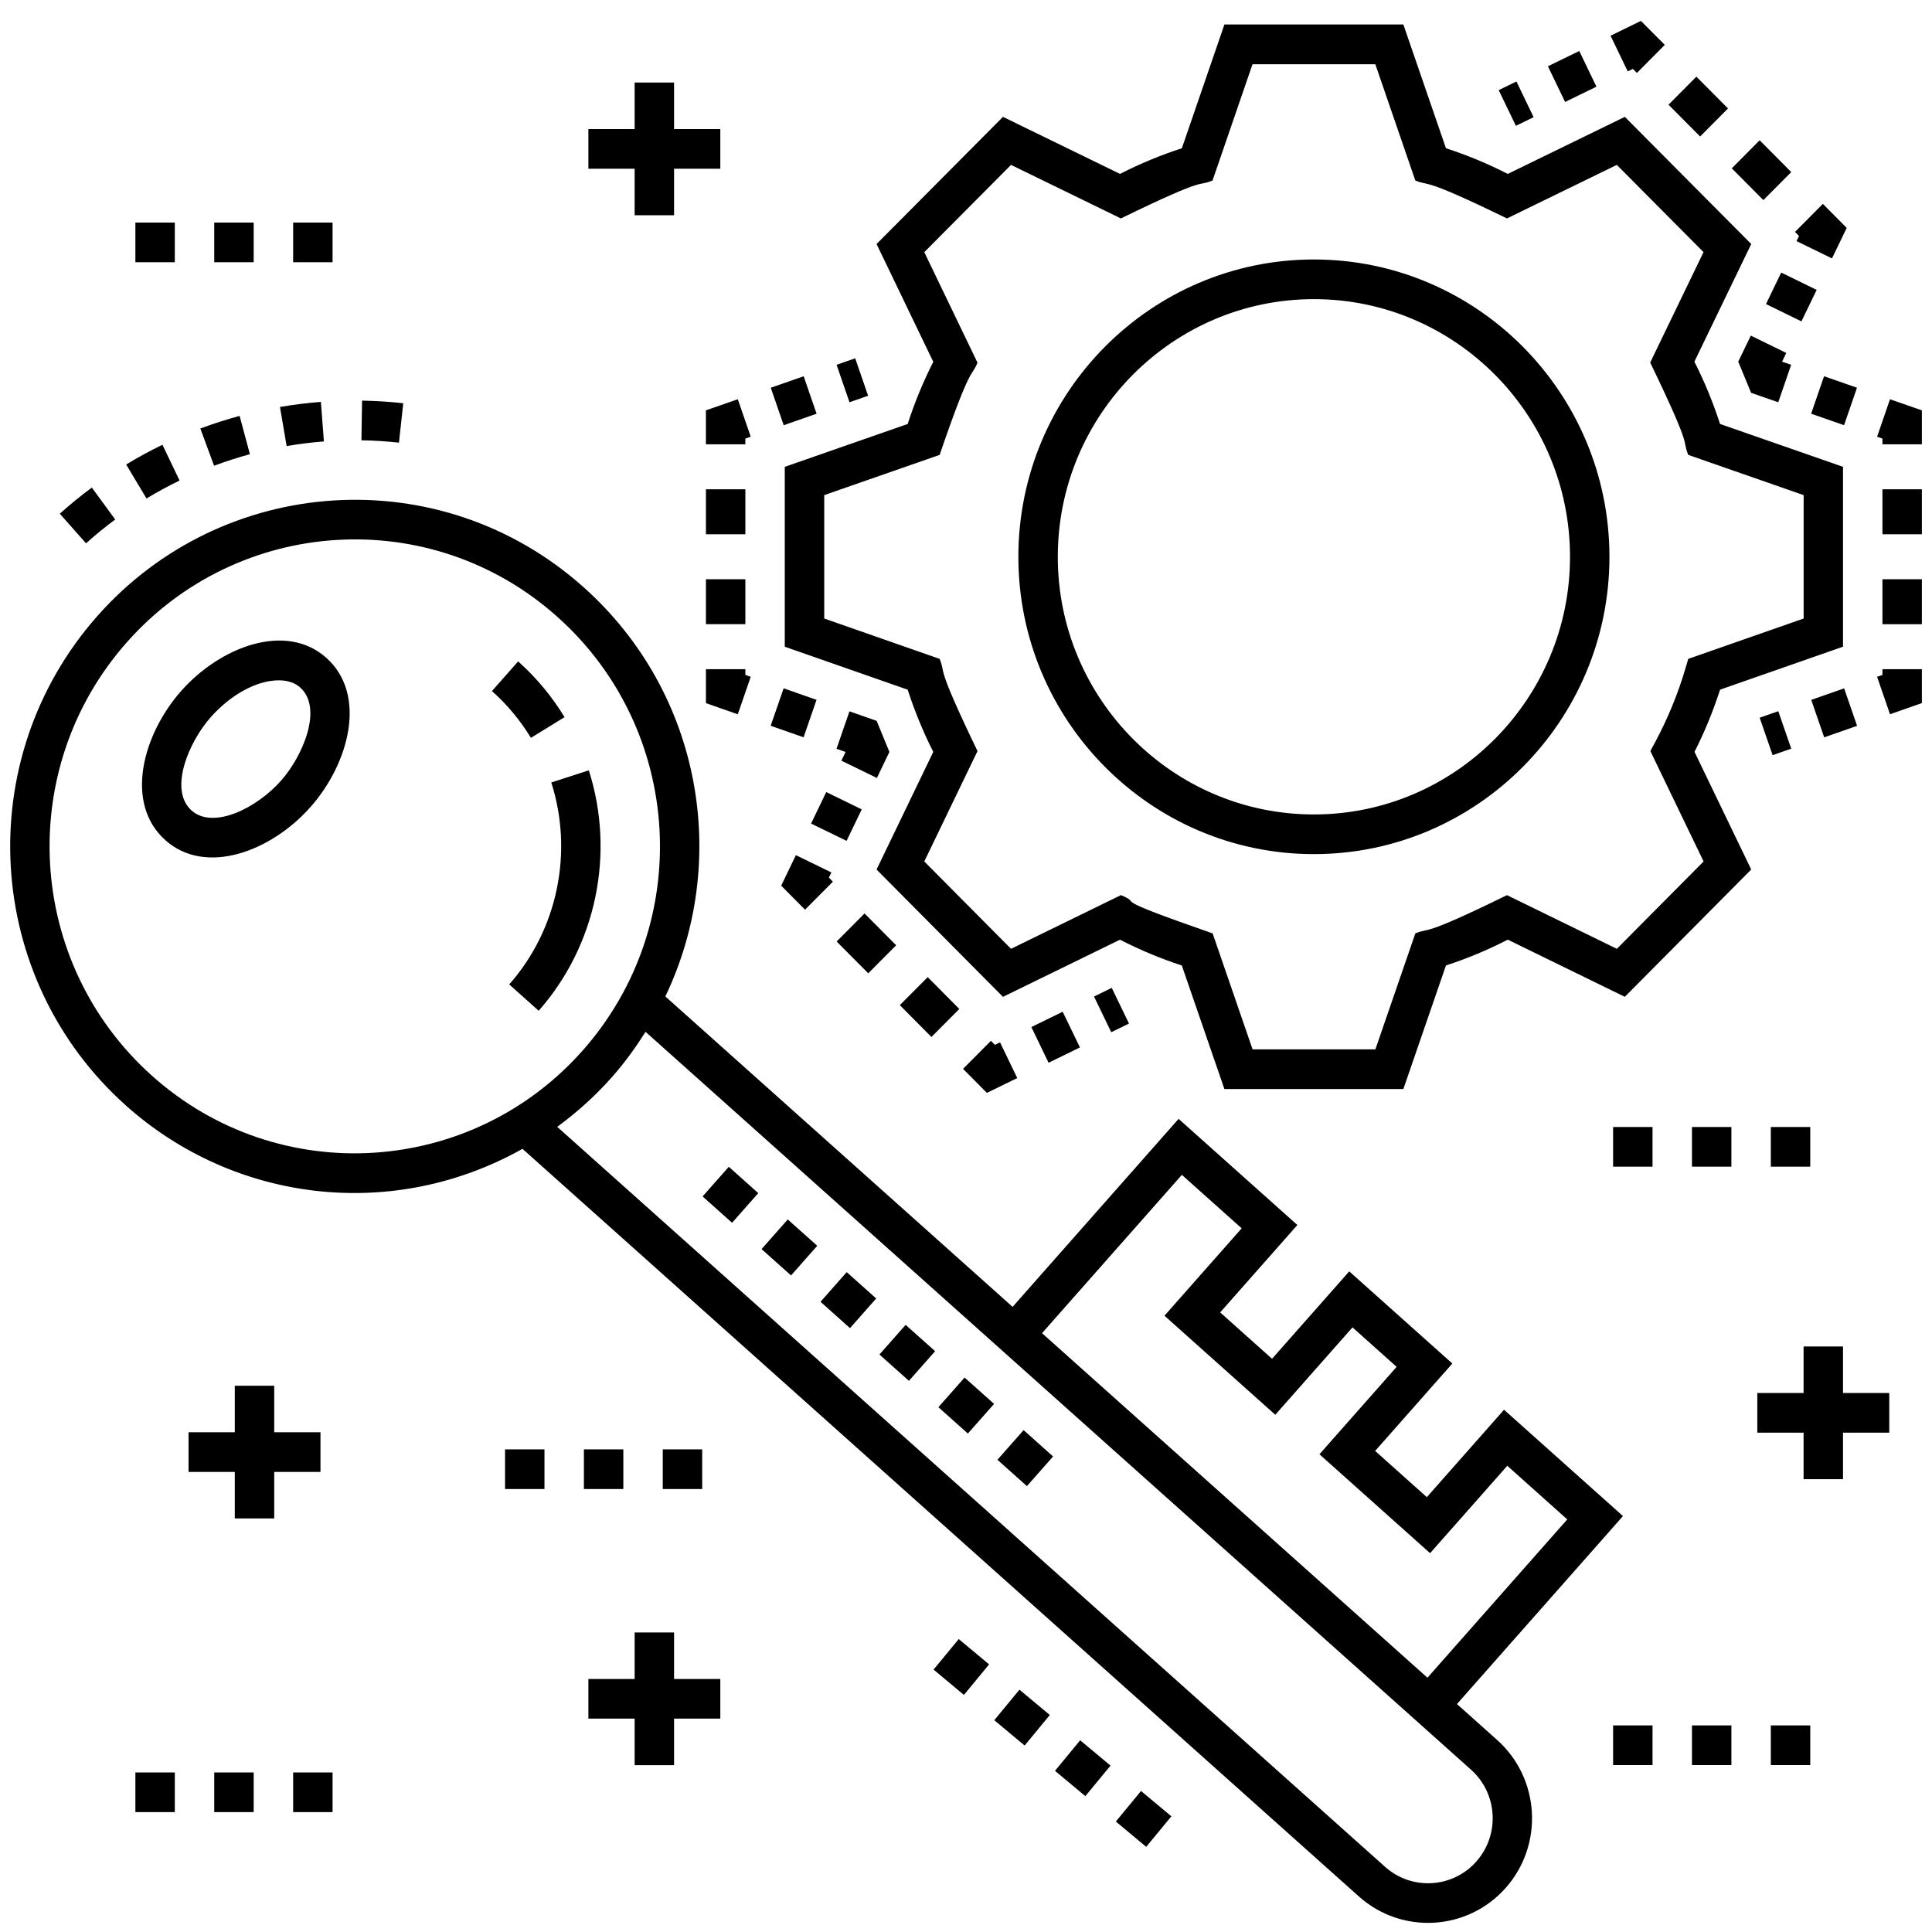 <svg viewBox="0 0 66 66" xmlns="http://www.w3.org/2000/svg">
  <path
    d="M2.939 18.56c.318-.285.653-.559.997-.813l-.799-1.091c-.377.279-.745.58-1.094.893l.896 1.012zM11.065 15.08l-.103-1.351c-.465.036-.936.095-1.398.174l.228 1.336c.422-.073.85-.126 1.274-.159zM12.348 15.041c.427.007.858.034 1.281.081l.147-1.347c-.465-.051-.938-.081-1.407-.089l-.022 1.355zM6.134 16.415l-.585-1.221c-.422.204-.839.431-1.239.674l.695 1.161c.365-.221.745-.427 1.13-.614zM7.314 15.91c.399-.149.811-.282 1.223-.394l-.351-1.308c-.452.122-.904.268-1.342.431l.469 1.271zM4.301 37.766c3.691 3.3 9.093 3.979 13.548 1.48l28.574 25.541c1.465 1.31 3.717 1.176 5.018-.298 1.302-1.474 1.169-3.739-.296-5.048l-1.373-1.228 5.671-6.422-4.063-3.632-2.637 2.986-1.766-1.579 2.637-2.986-3.522-3.148-2.637 2.986-1.772-1.584 2.19-2.48.447-.506-4.057-3.626-5.671 6.422-11.863-10.604c2.203-4.599 1.275-10.344-2.79-13.978-4.9-4.379-12.338-3.858-16.617.987-4.32 4.892-3.883 12.37.981 16.718zm36.073 2.369l2.043 1.826-2.637 2.986 3.786 3.384 2.637-2.986 1.508 1.349-2.637 2.986 3.78 3.379 2.637-2.986 2.049 1.832-4.776 5.408-13.167-11.77 4.777-5.408zm-6.678 5.521l15.181 13.57 1.374 1.228c.912.815.994 2.218.184 3.136-.809.916-2.206.998-3.117.185l-28.283-25.281c.682-.498 1.315-1.07 1.884-1.714.426-.482.796-.998 1.134-1.531l11.644 10.408zm-29.369-23.708c3.794-4.297 10.382-4.748 14.716-.874 4.307 3.85 4.695 10.471.869 14.805-3.794 4.296-10.383 4.747-14.716.874-4.306-3.85-4.696-10.471-.869-14.805zM17.395 33.629l1.007.9c1.964-2.224 2.621-5.371 1.713-8.213l-1.282.415c.763 2.387.212 5.031-1.437 6.898zM19.286 24.499c-.43-.708-.963-1.348-1.585-1.905l-.895 1.013c.523.467.97 1.005 1.331 1.599l1.149-.707zM10.611 27.565c1.311-1.484 1.946-3.833.537-5.092-1.38-1.233-3.621-.384-4.963 1.136-1.311 1.484-1.946 3.833-.537 5.092 1.38 1.233 3.621.384 4.963-1.136zm-3.419-3.057c.69-.781 1.583-1.267 2.331-1.267.304 0 .549.082.731.244.79.707.091 2.341-.649 3.179-.841.952-2.325 1.681-3.062 1.023-.79-.707-.091-2.341.649-3.179zM33.959 47.959l-1.007-.9-.895 1.013 1.007.9.895-1.013zM35.975 49.755l-1.007-.9-.894 1.013 1.007.9.894-1.013zM31.945 46.159l-1.007-.9-.895 1.013 1.007.9.895-1.013zM29.932 44.358l-1.007-.9-.895 1.013 1.007.9.895-1.013zM27.918 42.558l-1.007-.9-.895 1.013 1.007.9.895-1.013zM25.904 40.759l-1.007-.9-.895 1.013 1.007.9.895-1.013zM52.391 4.003l-.587-1.219-.606.295.587 1.219.606-.295zM52.879 2.264l.587 1.219 1.071-.522-.587-1.219-1.071.522zM55.781 2.353l.138.139.952-.959-.815-.819-1.037.506.587 1.219.175-.085zM58.079 4.663l.952-.958-1.08-1.086-.952.958 1.08 1.086zM60.24 6.836l.952-.958-1.08-1.086-.952.958 1.08 1.086zM62.583 8.828l.504-1.043-.815-.82-.952.958.137.138-.085.175 1.212.592zM62.06 9.903l-1.211-.592-.52 1.076 1.211.592.52-1.076zM59.811 11.465l-.43.889.439 1.065.928.323.441-1.28-.31-.108.143-.297-1.211-.592zM63.437 13.245l-1.125-.392-.441 1.28 1.125.392.441-1.28zM65.654 14.018l-1.089-.379-.441 1.28.183.064v.195h1.347v-1.16zM65.654 19.787h-1.347v1.537h1.347v-1.537zM65.654 16.715h-1.347v1.537h1.347v-1.537zM65.654 22.86h-1.347v.196l-.183.064.442 1.28 1.088-.381v-1.16zM62.317 25.189l1.124-.393-.442-1.28-1.124.393.442 1.28zM60.113 24.518l.442 1.28.636-.222-.442-1.28-.636.222zM37.373 34.043l.589 1.219.606-.296-.589-1.219-.606.296zM35.822 36.305l1.07-.523-.589-1.219-1.07.523.588 1.219zM33.989 35.694l-.137-.138-.953.958.815.82 1.037-.506-.588-1.219-.174.085zM30.614 32.292l-1.08-1.087-.953.958 1.08 1.087.953-.958zM31.819 35.425l.953-.957-1.08-1.088-.953.957 1.08 1.088zM28.453 30.119l-.137-.139.085-.176-1.212-.591-.502 1.043.814.82.953-.957zM29.438 27.649l-1.212-.591-.518 1.076 1.212.591.518-1.076zM29.956 26.576l.428-.889-.437-1.062-.928-.325-.442 1.28.309.108-.143.297 1.212.591zM27.894 23.907l-1.124-.393-.442 1.28 1.124.393.442-1.28zM25.646 23.12l-.183-.064v-.196h-1.347v1.16l1.088.381.442-1.28zM25.463 19.787h-1.347v1.536h1.347v-1.536zM25.463 16.715h-1.347v1.537h1.347v-1.537zM25.463 14.983l.183-.064-.441-1.28-1.09.379v1.16h1.347v-.195zM26.772 14.526l1.124-.392-.441-1.28-1.124.392.441 1.28zM29.02 13.742l.636-.222-.441-1.28-.636.222.441 1.28zM41.829 37.203h6.112l1.455-4.221c.726-.237 1.434-.532 2.112-.882l3.998 1.953 4.318-4.349-1.937-4.019c.347-.685.639-1.398.873-2.125l4.2-1.468v-6.145l-4.201-1.464c-.238-.736-.532-1.449-.876-2.128l1.942-4.019-4.318-4.344-3.999 1.949c-.685-.35-1.393-.644-2.112-.876l-1.455-4.228h-6.113l-1.454 4.228c-.719.232-1.427.525-2.112.876l-3.999-1.949-4.318 4.344 1.937 4.024c-.348.688-.641 1.4-.874 2.124l-4.199 1.464v6.145l4.2 1.468c.234.727.526 1.439.873 2.125l-1.937 4.019 4.318 4.349 3.998-1.953c.678.349 1.386.645 2.112.882l1.455 4.221zm-3.537-6.624l-3.754 1.834-2.963-2.984 1.818-3.771c-1.486-3.084-1.062-2.583-1.294-3.15l-3.942-1.378v-4.216l3.942-1.374c1.081-3.156 1.073-2.617 1.294-3.15l-1.818-3.776 2.963-2.981 3.753 1.829c3.071-1.496 2.563-1.062 3.131-1.296l1.366-3.972h4.195l1.366 3.972c.537.221.148-.157 3.131 1.296l3.753-1.829 2.962 2.98-1.822 3.772c1.504 3.112 1.061 2.569 1.301 3.155l3.941 1.374v4.216l-3.942 1.378-.098.333c-.255.865-.603 1.71-1.033 2.512l-.163.305 1.818 3.771-2.963 2.984-3.754-1.834c-2.971 1.46-2.619 1.095-3.13 1.307l-1.365 3.962h-4.195l-1.365-3.962c-3.837-1.334-2.289-.951-3.13-1.307zM54.981 19.021c0-5.601-4.529-10.157-10.096-10.157s-10.096 4.557-10.096 10.157c0 5.601 4.529 10.157 10.096 10.157s10.096-4.556 10.096-10.157zm-18.845 0c0-4.854 3.925-8.802 8.749-8.802 4.824 0 8.749 3.948 8.749 8.802 0 4.853-3.925 8.802-8.749 8.802-4.824 0-8.749-3.948-8.749-8.802zM11.361 60.549h-1.347v1.355h1.347v-1.355zM5.972 60.549h-1.347v1.355h1.347v-1.355zM8.666 60.549h-1.347v1.355h1.347v-1.355zM18.6 49.513h-1.347v1.355h1.347v-1.355zM23.988 49.513h-1.347v1.355h1.347v-1.355zM21.294 49.513h-1.347v1.355h1.347v-1.355zM56.453 38.5h-1.347v1.355h1.347v-1.355zM59.147 38.5h-1.347v1.355h1.347v-1.355zM61.841 38.5h-1.347v1.355h1.347v-1.355zM56.453 58.942h-1.347v1.355h1.347v-1.355zM61.841 58.942h-1.347v1.355h1.347v-1.355zM59.147 58.942h-1.347v1.355h1.347v-1.355zM38.119 62.226l1.037.865.86-1.043-1.037-.865-.86 1.043zM32.752 55.993l-.86 1.043 1.037.865.86-1.043-1.037-.865zM34.826 57.722l-.86 1.043 1.037.865.86-1.043-1.037-.865zM36.9 59.451l-.86 1.043 1.037.865.86-1.043-1.037-.865zM21.68 57.356h-1.58v1.355h1.58v1.59h1.347v-1.59h1.58v-1.355h-1.58v-1.589h-1.347v1.589zM8.021 47.339v1.589h-1.58v1.355h1.58v1.589h1.347v-1.589h1.58v-1.355h-1.58v-1.589h-1.347zM64.54 47.587h-1.58v-1.59h-1.347v1.59h-1.58v1.355h1.58v1.589h1.347v-1.589h1.58v-1.355zM8.666 7.603h-1.347v1.355h1.347v-1.355zM5.972 7.603h-1.347v1.355h1.347v-1.355zM11.361 7.603h-1.347v1.355h1.347v-1.355zM23.027 7.354v-1.59h1.58v-1.355h-1.58v-1.589h-1.347v1.589h-1.58v1.355h1.58v1.59h1.347z" />
  </svg>